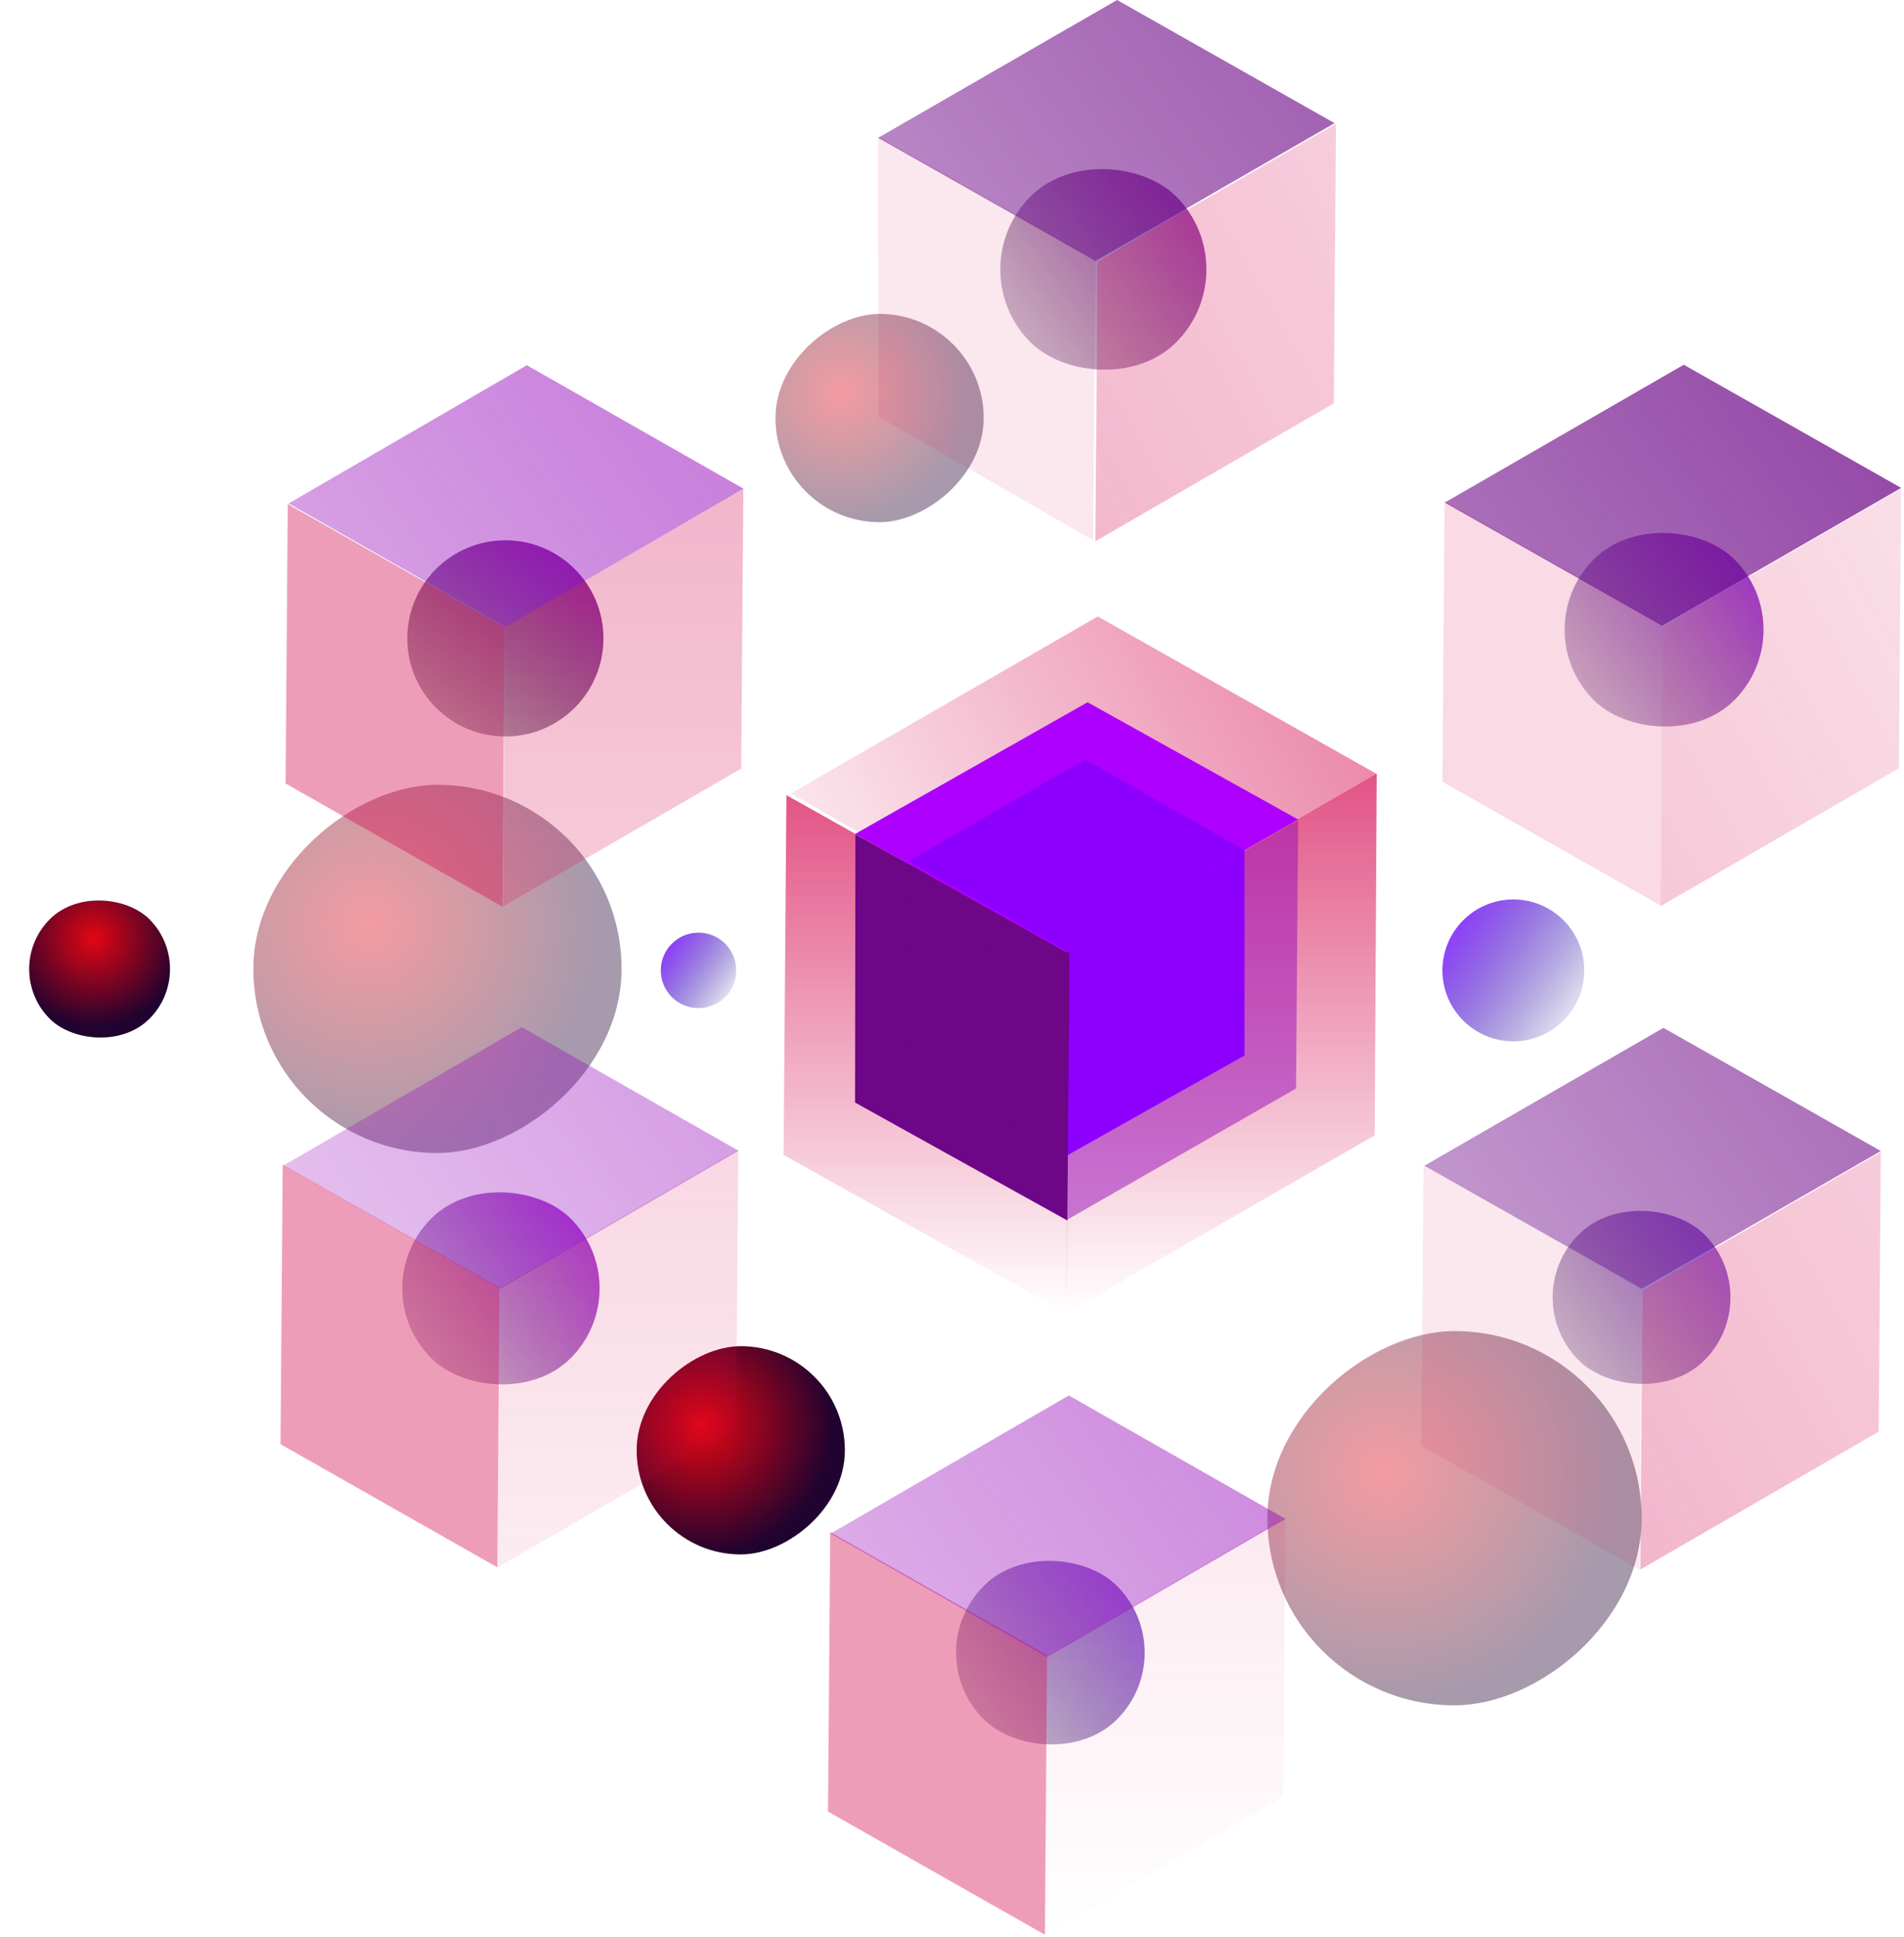 <svg width="520" height="529" viewBox="0 0 520 529" fill="none" xmlns="http://www.w3.org/2000/svg">
<rect x="341.137" y="73.565" width="56.287" height="56.287" rx="28.144" transform="rotate(135 341.137 73.565)" fill="url(#paint0_linear_1_835)"/>
<rect x="492.887" y="171.96" width="54.327" height="54.327" rx="27.164" transform="rotate(135 492.887 171.96)" fill="url(#paint1_linear_1_835)"/>
<rect x="482.663" y="354.283" width="48.566" height="48.566" rx="24.283" transform="rotate(135 482.663 354.283)" fill="url(#paint2_linear_1_835)"/>
<rect x="174.921" y="351.815" width="53.897" height="53.897" rx="26.948" transform="rotate(135 174.921 351.815)" fill="url(#paint3_linear_1_835)"/>
<rect x="323.288" y="451.292" width="51.506" height="51.506" rx="25.753" transform="rotate(135 323.288 451.292)" fill="url(#paint4_linear_1_835)"/>
<circle cx="138.019" cy="174.326" r="26.788" fill="url(#paint5_linear_1_835)"/>
<rect x="54.399" y="264.616" width="38.466" height="38.466" rx="19.233" transform="rotate(135 54.399 264.616)" fill="url(#paint6_radial_1_835)"/>
<rect x="169.755" y="214.3" width="100.556" height="100.556" rx="50.278" transform="rotate(90 169.755 214.3)" fill="url(#paint7_radial_1_835)" fill-opacity="0.4"/>
<rect x="448.342" y="363.485" width="102.205" height="102.204" rx="51.102" transform="rotate(90 448.342 363.485)" fill="url(#paint8_radial_1_835)" fill-opacity="0.4"/>
<rect x="230.747" y="367.605" width="56.872" height="56.872" rx="28.436" transform="rotate(90 230.747 367.605)" fill="url(#paint9_radial_1_835)"/>
<rect x="268.659" y="85.72" width="56.872" height="56.872" rx="28.436" transform="rotate(90 268.659 85.72)" fill="url(#paint10_radial_1_835)" fill-opacity="0.4"/>
<g filter="url(#filter0_b_1_835)">
<path d="M447.745 428.6L388.174 394.818L388.766 318.153L448.343 351.928L447.745 428.6Z" fill="#D60B52" fill-opacity="0.1"/>
</g>
<g filter="url(#filter1_b_1_835)">
<path d="M298.562 147.538L239.91 113.756L239.813 37.091L299.158 70.866L298.562 147.538Z" fill="#D60B52" fill-opacity="0.1"/>
</g>
<path d="M447.982 428.6L513.077 390.967L513.664 314.619L448.549 352.273L447.982 428.6ZM299.157 147.802L364.272 110.141L364.867 33.794L299.752 71.448L299.157 147.802ZM519.226 133.445L454.104 171.106L453.516 247.453L518.611 209.799L519.226 133.445Z" fill="url(#paint11_linear_1_835)" fill-opacity="0.6"/>
<g filter="url(#filter2_b_1_835)">
<path d="M453.521 247.269L393.944 213.494L394.535 136.822L454.113 170.604L453.521 247.269Z" fill="#D60B52" fill-opacity="0.15"/>
</g>
<path d="M389.011 318.325L448.39 351.946L513.672 314.308L454.299 280.68L389.011 318.325ZM239.813 37.645L299.193 71.266L364.474 33.628L305.095 0L239.813 37.645ZM519.227 133.23L459.848 99.602L394.559 137.247L453.939 170.875L519.227 133.23Z" fill="url(#paint12_linear_1_835)"/>
<path d="M135.96 427.979L201.044 390.315L201.638 313.954L136.554 351.618L135.96 427.979ZM285.999 451.977L285.405 528.332L350.489 490.667L351.084 414.313L285.999 451.977ZM137.342 247.544L202.427 209.887L203.021 133.525L137.937 171.155L137.342 247.544Z" fill="url(#paint13_linear_1_835)" fill-opacity="0.3"/>
<g filter="url(#filter3_b_1_835)">
<path d="M76.614 394.374L135.846 428.009L136.441 351.67L77.209 318.035L76.614 394.374ZM226.736 418.365L226.141 494.697L285.373 528.331L285.968 452L226.736 418.365ZM77.998 213.957L137.23 247.592L137.825 171.261L78.593 137.646L77.998 213.957Z" fill="#D60B52" fill-opacity="0.4"/>
</g>
<path d="M77.438 318.254L136.62 351.96L201.684 314.228L142.509 280.501L77.438 318.254ZM291.901 381.063L226.837 418.796L286.019 452.502L351.082 414.769L291.901 381.063ZM78.82 137.485L138.002 171.191L203.066 133.458L143.891 99.731L78.82 137.485Z" fill="url(#paint14_linear_1_835)"/>
<ellipse cx="413.313" cy="264.99" rx="19.369" ry="19.369" transform="rotate(-180 413.313 264.99)" fill="url(#paint15_linear_1_835)"/>
<ellipse cx="190.772" cy="264.99" rx="10.303" ry="10.303" transform="rotate(-180 190.772 264.99)" fill="url(#paint16_linear_1_835)"/>
<path d="M376.001 211.289L291.817 260.068L291.097 358.651L375.436 310.04L376.001 211.289Z" fill="url(#paint17_linear_1_835)" fill-opacity="0.7"/>
<path d="M291.347 358.651L214.001 315.369L214.776 217.145L292.073 260.496L291.347 358.651Z" fill="url(#paint18_linear_1_835)" fill-opacity="0.7"/>
<path d="M376.001 211.35L299.814 168.35L215.952 216.674L292.241 260.085L376.001 211.35Z" fill="url(#paint19_linear_1_835)" fill-opacity="0.7"/>
<path d="M354.531 223.976L353.956 297.24L291.097 333.277L291.671 260.215L354.531 223.976Z" fill="#9709BB" fill-opacity="0.5"/>
<path d="M291.491 333.277L233.519 301.073L233.622 227.88L292.073 260.185L291.491 333.277Z" fill="#6D0687"/>
<g style="mix-blend-mode:multiply">
<path d="M339.892 231.783V288.228L291.097 315.711L291.513 259.521L339.892 231.783Z" fill="#8E00FE"/>
</g>
<g style="mix-blend-mode:multiply">
<path d="M291.636 315.711L248.157 290.937L248.594 234.711L292.073 259.484L291.636 315.711Z" fill="#6D0687"/>
</g>
<g style="mix-blend-mode:multiply">
<path d="M317.373 244.47L317.446 274.014L292.073 289.362L292.278 259.262L317.373 244.47Z" fill="#8E00FE"/>
</g>
<g style="mix-blend-mode:multiply">
<path d="M291.84 289.362L268.651 276.527L268.884 247.398L292.073 260.232L291.84 289.362Z" fill="#6D0687"/>
</g>
<path d="M291.289 260.084L233.519 227.734L297.021 191.771L354.531 223.783L291.289 260.084Z" fill="#AD00FE"/>
<g style="mix-blend-mode:multiply">
<path d="M292.051 260.085L248.157 235.151L296.395 207.386L339.892 232.168L292.051 260.085Z" fill="#8E00FE"/>
</g>
<g style="mix-blend-mode:multiply">
<path d="M291.894 260.085L268.651 246.73L294.204 231.783L317.446 245.135L291.894 260.085Z" fill="#8E00FE"/>
</g>
<defs>
<filter id="filter0_b_1_835" x="348.174" y="278.153" width="140.169" height="190.447" filterUnits="userSpaceOnUse" color-interpolation-filters="sRGB">
<feFlood flood-opacity="0" result="BackgroundImageFix"/>
<feGaussianBlur in="BackgroundImage" stdDeviation="20"/>
<feComposite in2="SourceAlpha" operator="in" result="effect1_backgroundBlur_1_835"/>
<feBlend mode="normal" in="SourceGraphic" in2="effect1_backgroundBlur_1_835" result="shape"/>
</filter>
<filter id="filter1_b_1_835" x="219.813" y="17.091" width="99.345" height="150.447" filterUnits="userSpaceOnUse" color-interpolation-filters="sRGB">
<feFlood flood-opacity="0" result="BackgroundImageFix"/>
<feGaussianBlur in="BackgroundImage" stdDeviation="10"/>
<feComposite in2="SourceAlpha" operator="in" result="effect1_backgroundBlur_1_835"/>
<feBlend mode="normal" in="SourceGraphic" in2="effect1_backgroundBlur_1_835" result="shape"/>
</filter>
<filter id="filter2_b_1_835" x="373.944" y="116.822" width="100.169" height="150.447" filterUnits="userSpaceOnUse" color-interpolation-filters="sRGB">
<feFlood flood-opacity="0" result="BackgroundImageFix"/>
<feGaussianBlur in="BackgroundImage" stdDeviation="10"/>
<feComposite in2="SourceAlpha" operator="in" result="effect1_backgroundBlur_1_835"/>
<feBlend mode="normal" in="SourceGraphic" in2="effect1_backgroundBlur_1_835" result="shape"/>
</filter>
<filter id="filter3_b_1_835" x="72.614" y="133.646" width="217.354" height="398.685" filterUnits="userSpaceOnUse" color-interpolation-filters="sRGB">
<feFlood flood-opacity="0" result="BackgroundImageFix"/>
<feGaussianBlur in="BackgroundImage" stdDeviation="2"/>
<feComposite in2="SourceAlpha" operator="in" result="effect1_backgroundBlur_1_835"/>
<feBlend mode="normal" in="SourceGraphic" in2="effect1_backgroundBlur_1_835" result="shape"/>
</filter>
<linearGradient id="paint0_linear_1_835" x1="316.786" y1="57.947" x2="440.613" y2="78.636" gradientUnits="userSpaceOnUse">
<stop stop-color="#9709BB"/>
<stop offset="1" stop-color="#1D1D1D" stop-opacity="0"/>
</linearGradient>
<linearGradient id="paint1_linear_1_835" x1="469.384" y1="156.885" x2="588.899" y2="176.854" gradientUnits="userSpaceOnUse">
<stop stop-color="#8E00FE"/>
<stop offset="1" stop-color="#1D1D1D" stop-opacity="0"/>
</linearGradient>
<linearGradient id="paint2_linear_1_835" x1="461.651" y1="340.807" x2="568.493" y2="358.658" gradientUnits="userSpaceOnUse">
<stop stop-color="#8F37FF"/>
<stop offset="1" stop-color="#1D1D1D" stop-opacity="0"/>
</linearGradient>
<linearGradient id="paint3_linear_1_835" x1="151.603" y1="336.86" x2="270.171" y2="356.671" gradientUnits="userSpaceOnUse">
<stop stop-color="#B200FE"/>
<stop offset="1" stop-color="#1D1D1D" stop-opacity="0"/>
</linearGradient>
<linearGradient id="paint4_linear_1_835" x1="301.005" y1="437" x2="414.314" y2="455.932" gradientUnits="userSpaceOnUse">
<stop stop-color="#8F37FF"/>
<stop offset="1" stop-color="#1D1D1D" stop-opacity="0"/>
</linearGradient>
<linearGradient id="paint5_linear_1_835" x1="164.806" y1="142.554" x2="118.707" y2="206.097" gradientUnits="userSpaceOnUse">
<stop stop-color="#9709BB"/>
<stop offset="1" stop-opacity="0.25"/>
</linearGradient>
<radialGradient id="paint6_radial_1_835" cx="0" cy="0" r="1" gradientUnits="userSpaceOnUse" gradientTransform="translate(68.906 290.986) rotate(73.907) scale(24.058)">
<stop stop-color="#E30613"/>
<stop offset="1" stop-color="#21032F"/>
</radialGradient>
<radialGradient id="paint7_radial_1_835" cx="0" cy="0" r="1" gradientUnits="userSpaceOnUse" gradientTransform="translate(207.677 283.235) rotate(73.907) scale(62.893 62.893)">
<stop stop-color="#E30613"/>
<stop offset="1" stop-color="#21032F"/>
</radialGradient>
<radialGradient id="paint8_radial_1_835" cx="0" cy="0" r="1" gradientUnits="userSpaceOnUse" gradientTransform="translate(486.887 433.55) rotate(73.907) scale(63.924 63.924)">
<stop stop-color="#E30613"/>
<stop offset="1" stop-color="#21032F"/>
</radialGradient>
<radialGradient id="paint9_radial_1_835" cx="0" cy="0" r="1" gradientUnits="userSpaceOnUse" gradientTransform="translate(252.195 406.593) rotate(73.907) scale(35.571)">
<stop stop-color="#E30613"/>
<stop offset="1" stop-color="#21032F"/>
</radialGradient>
<radialGradient id="paint10_radial_1_835" cx="0" cy="0" r="1" gradientUnits="userSpaceOnUse" gradientTransform="translate(290.107 124.707) rotate(73.907) scale(35.571)">
<stop stop-color="#E30613"/>
<stop offset="1" stop-color="#21032F"/>
</radialGradient>
<linearGradient id="paint11_linear_1_835" x1="-17.348" y1="375.849" x2="640.388" y2="5.77" gradientUnits="userSpaceOnUse">
<stop stop-color="#D60B52"/>
<stop offset="1" stop-color="#D60B52" stop-opacity="0"/>
</linearGradient>
<linearGradient id="paint12_linear_1_835" x1="645.334" y1="-31.321" x2="62.604" y2="393.158" gradientUnits="userSpaceOnUse">
<stop stop-color="#6D0687"/>
<stop offset="1" stop-color="#6D0687" stop-opacity="0"/>
</linearGradient>
<linearGradient id="paint13_linear_1_835" x1="243.522" y1="133.525" x2="243.522" y2="528.332" gradientUnits="userSpaceOnUse">
<stop stop-color="#D60B52"/>
<stop offset="1" stop-color="#D60B52" stop-opacity="0"/>
</linearGradient>
<linearGradient id="paint14_linear_1_835" x1="592.582" y1="-2.473" x2="-78.341" y2="475.58" gradientUnits="userSpaceOnUse">
<stop stop-color="#9709BB"/>
<stop offset="1" stop-color="#9709BB" stop-opacity="0"/>
</linearGradient>
<linearGradient id="paint15_linear_1_835" x1="430.782" y1="278.804" x2="391.166" y2="251.322" gradientUnits="userSpaceOnUse">
<stop stop-color="#8F37FF"/>
<stop offset="1" stop-color="#060784" stop-opacity="0"/>
</linearGradient>
<linearGradient id="paint16_linear_1_835" x1="200.064" y1="272.338" x2="178.992" y2="257.72" gradientUnits="userSpaceOnUse">
<stop stop-color="#8F37FF"/>
<stop offset="1" stop-color="#060784" stop-opacity="0"/>
</linearGradient>
<linearGradient id="paint17_linear_1_835" x1="333.652" y1="211.494" x2="333.652" y2="358.651" gradientUnits="userSpaceOnUse">
<stop stop-color="#D60B52"/>
<stop offset="1" stop-color="#D60B52" stop-opacity="0"/>
</linearGradient>
<linearGradient id="paint18_linear_1_835" x1="252.985" y1="217.145" x2="252.985" y2="358.651" gradientUnits="userSpaceOnUse">
<stop stop-color="#D60B52"/>
<stop offset="1" stop-color="#D60B52" stop-opacity="0"/>
</linearGradient>
<linearGradient id="paint19_linear_1_835" x1="436.629" y1="147.01" x2="199.993" y2="273.182" gradientUnits="userSpaceOnUse">
<stop stop-color="#D60B52"/>
<stop offset="1" stop-color="#D60B52" stop-opacity="0"/>
</linearGradient>
</defs>
</svg>
